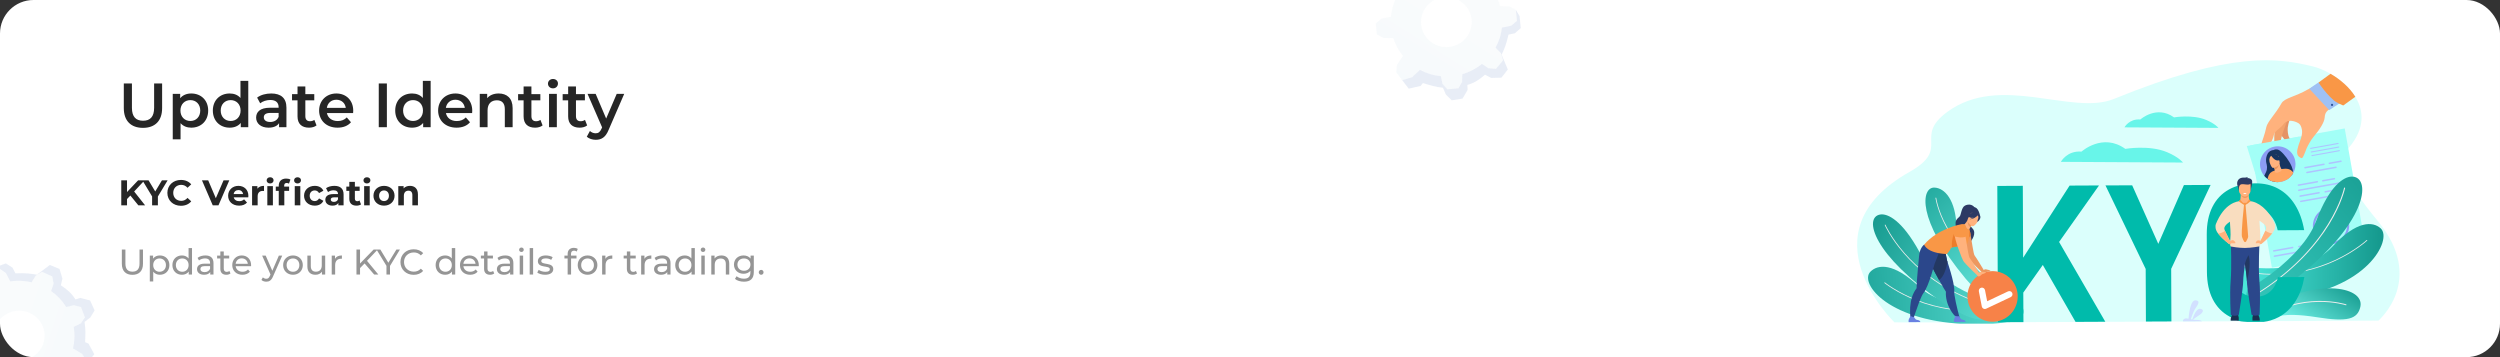 <svg width="1120" height="160" viewBox="0 0 1120 160" fill="none" xmlns="http://www.w3.org/2000/svg">
<rect x="0" y="0" width="1120" height="160" fill="#333333" stroke="none"/>
<g clip-path="url(#clip0_3305_1627)">
<rect width="1120" height="160" rx="15" fill="white"/>
<path d="M40.347 134.609L35.981 133.464L33.812 134.157C31.953 131.23 30.113 129.698 27.258 127.805L27.962 124.814L26.657 120.484L22.338 118.702L16.526 123.078C13.916 122.57 11.512 122.265 6.911 122.459L5.587 119.902L2.639 118L-2.507 119.902L-4.816 122.182L-0.084 120.437L2.686 122.339L4.583 126.06C7.822 125.571 11.071 125.728 14.15 126.457L15.963 123.512L18.826 121.767L23.427 123.816L24.019 127.085L22.911 130.381C25.587 132.264 27.906 134.674 29.681 137.545L33.099 136.733L36.291 137.527L38.066 142.18L36.225 144.866L33.051 146.445C33.596 149.713 33.455 152.991 32.695 156.102L36.826 158.558L39.267 162.436L36.516 165.898L42.244 158.697L39.634 153.905L38.131 153.305C38.272 149.492 38.394 147.581 37.878 144.22L40.469 142.226L42.385 139.041L40.357 134.618L40.347 134.609Z" fill="#A4BBDD" fill-opacity="0.25"/>
<path d="M33.093 136.714L29.675 137.527C27.901 134.665 25.581 132.246 22.905 130.362L24.013 127.066L23.422 123.798L18.821 121.748L15.957 123.493L14.145 126.438C11.065 125.709 7.816 125.561 4.577 126.042L2.68 122.321L-0.09 120.419L-4.822 122.164L-5.601 125.386L-4.625 129.31C-7.657 131.11 -10.202 133.474 -12.155 136.216L-15.592 135.099L-18.916 135.68L-21 140.204L-19.225 143.02L-16.08 144.894C-16.812 148.015 -16.925 151.301 -16.343 154.57L-19.019 155.899L-20.859 158.586L-19.084 163.239L-15.892 164.033L-12.963 163.341C-10.953 166.535 -8.277 169.166 -5.179 171.114L-6.118 173.893L-5.526 177.162L-0.925 179.211L1.939 177.475L3.713 174.586C6.615 175.121 9.647 175.149 12.661 174.623L14.596 178.399L17.366 180.301L22.098 178.556L22.877 175.334L21.826 171.124C24.473 169.462 26.727 167.357 28.52 164.947L33.187 166.47L36.511 165.889L39.262 162.427L36.821 158.549L32.689 156.093C33.44 152.982 33.591 149.704 33.046 146.436L36.22 144.857L38.06 142.171L36.285 137.517L33.093 136.723V136.714ZM12.605 160.857C6.718 163.036 0.155 160.1 -2.052 154.321C-4.268 148.532 -1.282 142.078 4.596 139.909C10.483 137.73 17.046 140.666 19.253 146.445C21.469 152.234 18.483 158.687 12.605 160.857Z" fill="url(#paint0_linear_3305_1627)" fill-opacity="0.1"/>
<path d="M655.234 44.152L657.488 40.297L657.37 38.056C660.723 37.046 662.703 35.693 665.299 33.469L668.053 34.912L672.64 34.792L675.506 31.147L672.716 24.488C673.89 22.138 674.811 19.931 675.811 15.507L678.664 14.91L681.293 12.599L680.758 7.215L679.118 4.428L679.606 9.379L677.023 11.521L672.881 12.361C672.522 15.568 671.528 18.616 670.015 21.355L672.436 23.84L673.407 27.015L670.205 30.859L666.844 30.575L663.897 28.669C661.356 30.725 658.391 32.307 655.114 33.251L655.027 36.711L653.421 39.541L648.396 40.023L646.236 37.578L645.508 34.152C642.16 33.824 638.98 32.842 636.123 31.314L632.644 34.606L628.207 35.923L625.522 32.412L631.106 39.721L636.484 38.48L637.461 37.207C641.167 38.327 643.011 38.938 646.442 39.317L647.728 42.297L650.358 44.942L655.223 44.159L655.234 44.152Z" fill="#A4BBDD" fill-opacity="0.25"/>
<path d="M655.048 36.711L655.135 33.251C658.403 32.305 661.377 30.726 663.918 28.669L666.866 30.576L670.226 30.859L673.428 27.015L672.457 23.841L670.036 21.355C671.549 18.616 672.534 15.565 672.902 12.361L677.044 11.521L679.627 9.38L679.14 4.429L676.179 2.854L672.076 2.767C671.094 -0.583 669.434 -3.614 667.248 -6.18L669.234 -9.159L669.523 -12.47L665.623 -15.622L662.401 -14.664L659.748 -12.158C656.875 -13.662 653.679 -14.62 650.321 -14.912L649.709 -17.801L647.549 -20.246L642.523 -19.763L640.918 -16.933L640.839 -13.969C637.184 -12.885 633.909 -11.022 631.196 -8.58L628.712 -10.192L625.351 -10.475L622.149 -6.631L623.111 -3.459L625.488 -1.024C624.211 1.596 623.399 4.472 623.136 7.474L618.929 8.336L616.346 10.477L616.834 15.428L619.794 17.003L624.197 17.093C625.143 20.04 626.625 22.727 628.526 25.056L625.823 29.099L625.534 32.41L628.219 35.921L632.656 34.604L636.135 31.312C638.994 32.831 642.172 33.822 645.52 34.15L646.248 37.576L648.408 40.021L653.433 39.538L655.039 36.709L655.048 36.711ZM636.659 10.983C636.044 4.822 640.624 -0.659 646.867 -1.261C653.121 -1.869 658.681 2.64 659.289 8.79C659.903 14.951 655.323 20.432 649.081 21.034C642.827 21.642 637.266 17.133 636.659 10.983Z" fill="url(#paint1_linear_3305_1627)" fill-opacity="0.1"/>
<path d="M61.992 92L58.408 87.6L56.904 89.168V92H54.328V80.8H56.904V86.032L61.864 80.8H64.744L60.104 85.792L65.016 92H61.992ZM75.087 80.8L70.735 88.032V92H68.143V88L63.807 80.8H66.559L69.551 85.776L72.543 80.8H75.087ZM81.047 92.192C77.575 92.192 74.983 89.776 74.983 86.4C74.983 83.024 77.575 80.608 81.063 80.608C82.999 80.608 84.615 81.312 85.671 82.592L84.007 84.128C83.255 83.264 82.311 82.816 81.191 82.816C79.095 82.816 77.607 84.288 77.607 86.4C77.607 88.512 79.095 89.984 81.191 89.984C82.311 89.984 83.255 89.536 84.007 88.656L85.671 90.192C84.615 91.488 82.999 92.192 81.047 92.192ZM100.145 80.8H102.721L97.873 92H95.313L90.481 80.8H93.281L96.689 88.8L100.145 80.8ZM111.272 87.728C111.272 87.92 111.24 88.192 111.224 88.4H104.712C104.952 89.472 105.864 90.128 107.176 90.128C108.088 90.128 108.744 89.856 109.336 89.296L110.664 90.736C109.864 91.648 108.664 92.128 107.112 92.128C104.136 92.128 102.2 90.256 102.2 87.696C102.2 85.12 104.168 83.264 106.792 83.264C109.32 83.264 111.272 84.96 111.272 87.728ZM106.808 85.152C105.672 85.152 104.856 85.84 104.68 86.944H108.92C108.744 85.856 107.928 85.152 106.808 85.152ZM115.317 84.528C115.925 83.696 116.949 83.264 118.277 83.264V85.568C118.069 85.552 117.909 85.536 117.717 85.536C116.341 85.536 115.429 86.288 115.429 87.936V92H112.933V83.392H115.317V84.528ZM121.009 82.192C120.081 82.192 119.457 81.584 119.457 80.8C119.457 80.016 120.081 79.408 121.009 79.408C121.937 79.408 122.561 79.984 122.561 80.752C122.561 81.584 121.937 82.192 121.009 82.192ZM119.761 92V83.392H122.257V92H119.761ZM133.294 82.192C132.366 82.192 131.742 81.584 131.742 80.8C131.742 80.016 132.366 79.408 133.294 79.408C134.222 79.408 134.846 79.984 134.846 80.752C134.846 81.584 134.222 82.192 133.294 82.192ZM128.446 81.968C127.71 81.968 127.31 82.368 127.31 83.216V83.584H129.518V85.504H127.374V92H124.878V85.504H123.55V83.584H124.878V83.2C124.878 81.264 126.062 80 128.206 80C128.91 80 129.646 80.144 130.11 80.464L129.454 82.272C129.182 82.08 128.83 81.968 128.446 81.968ZM132.046 92V83.392H134.542V92H132.046ZM141.015 92.128C138.215 92.128 136.215 90.288 136.215 87.696C136.215 85.104 138.215 83.264 141.015 83.264C142.823 83.264 144.247 84.048 144.871 85.456L142.935 86.496C142.471 85.68 141.783 85.312 140.999 85.312C139.735 85.312 138.743 86.192 138.743 87.696C138.743 89.2 139.735 90.08 140.999 90.08C141.783 90.08 142.471 89.728 142.935 88.896L144.871 89.952C144.247 91.328 142.823 92.128 141.015 92.128ZM149.78 83.264C152.404 83.264 153.924 84.48 153.924 87.088V92H151.588V90.928C151.124 91.712 150.228 92.128 148.964 92.128C146.948 92.128 145.748 91.008 145.748 89.52C145.748 88 146.82 86.944 149.444 86.944H151.428C151.428 85.872 150.788 85.248 149.444 85.248C148.532 85.248 147.588 85.552 146.964 86.048L146.068 84.304C147.012 83.632 148.404 83.264 149.78 83.264ZM149.588 90.448C150.42 90.448 151.14 90.064 151.428 89.28V88.4H149.716C148.548 88.4 148.18 88.832 148.18 89.408C148.18 90.032 148.708 90.448 149.588 90.448ZM161.063 89.824L161.735 91.584C161.223 91.952 160.471 92.128 159.703 92.128C157.671 92.128 156.487 91.088 156.487 89.04V85.504H155.159V83.584H156.487V81.488H158.983V83.584H161.127V85.504H158.983V89.008C158.983 89.744 159.383 90.144 160.055 90.144C160.423 90.144 160.791 90.032 161.063 89.824ZM164.384 82.192C163.456 82.192 162.832 81.584 162.832 80.8C162.832 80.016 163.456 79.408 164.384 79.408C165.312 79.408 165.936 79.984 165.936 80.752C165.936 81.584 165.312 82.192 164.384 82.192ZM163.136 92V83.392H165.632V92H163.136ZM172.045 92.128C169.309 92.128 167.309 90.288 167.309 87.696C167.309 85.104 169.309 83.264 172.045 83.264C174.781 83.264 176.765 85.104 176.765 87.696C176.765 90.288 174.781 92.128 172.045 92.128ZM172.045 90.08C173.293 90.08 174.237 89.184 174.237 87.696C174.237 86.208 173.293 85.312 172.045 85.312C170.797 85.312 169.837 86.208 169.837 87.696C169.837 89.184 170.797 90.08 172.045 90.08ZM183.665 83.264C185.697 83.264 187.233 84.448 187.233 87.072V92H184.737V87.456C184.737 86.064 184.097 85.424 182.993 85.424C181.793 85.424 180.929 86.16 180.929 87.744V92H178.433V83.392H180.817V84.4C181.489 83.664 182.497 83.264 183.665 83.264Z" fill="#262626"/>
<path d="M64.06 57.28C58.684 57.28 55.464 54.172 55.464 48.46V37.4H59.104V48.32C59.104 52.352 60.924 54.088 64.088 54.088C67.252 54.088 69.044 52.352 69.044 48.32V37.4H72.628V48.46C72.628 54.172 69.408 57.28 64.06 57.28ZM85.678 41.88C90.046 41.88 93.266 44.904 93.266 49.524C93.266 54.172 90.046 57.196 85.678 57.196C83.774 57.196 82.094 56.552 80.89 55.18V62.432H77.39V42.048H80.722V44.008C81.898 42.58 83.634 41.88 85.678 41.88ZM85.286 54.2C87.806 54.2 89.71 52.38 89.71 49.524C89.71 46.668 87.806 44.848 85.286 44.848C82.766 44.848 80.834 46.668 80.834 49.524C80.834 52.38 82.766 54.2 85.286 54.2ZM107.729 36.224H111.229V57H107.869V55.068C106.693 56.496 104.957 57.196 102.913 57.196C98.573 57.196 95.353 54.172 95.353 49.524C95.353 44.876 98.573 41.88 102.913 41.88C104.845 41.88 106.553 42.524 107.729 43.896V36.224ZM103.333 54.2C105.853 54.2 107.785 52.38 107.785 49.524C107.785 46.668 105.853 44.848 103.333 44.848C100.813 44.848 98.881 46.668 98.881 49.524C98.881 52.38 100.813 54.2 103.333 54.2ZM121.52 41.88C125.832 41.88 128.324 43.924 128.324 48.236V57H125.02V55.18C124.18 56.468 122.556 57.196 120.316 57.196C116.9 57.196 114.744 55.32 114.744 52.716C114.744 50.224 116.424 48.264 120.96 48.264H124.824V48.04C124.824 45.996 123.592 44.792 121.1 44.792C119.42 44.792 117.684 45.352 116.564 46.276L115.192 43.728C116.788 42.496 119.112 41.88 121.52 41.88ZM121.044 54.648C122.752 54.648 124.236 53.864 124.824 52.324V50.588H121.212C118.832 50.588 118.188 51.484 118.188 52.576C118.188 53.836 119.252 54.648 121.044 54.648ZM140.824 53.696L141.804 56.188C140.964 56.86 139.704 57.196 138.444 57.196C135.168 57.196 133.292 55.46 133.292 52.156V44.96H130.828V42.16H133.292V38.744H136.792V42.16H140.796V44.96H136.792V52.072C136.792 53.528 137.52 54.312 138.864 54.312C139.592 54.312 140.292 54.116 140.824 53.696ZM158.247 49.608C158.247 49.888 158.219 50.308 158.191 50.644H146.459C146.879 52.828 148.699 54.228 151.303 54.228C152.983 54.228 154.299 53.696 155.363 52.604L157.239 54.76C155.895 56.356 153.795 57.196 151.219 57.196C146.207 57.196 142.959 53.976 142.959 49.524C142.959 45.072 146.235 41.88 150.687 41.88C155.055 41.88 158.247 44.932 158.247 49.608ZM150.687 44.68C148.419 44.68 146.767 46.136 146.431 48.32H154.915C154.635 46.164 152.983 44.68 150.687 44.68ZM169.683 57V37.4H173.323V57H169.683ZM189.432 36.224H192.932V57H189.572V55.068C188.396 56.496 186.66 57.196 184.616 57.196C180.276 57.196 177.056 54.172 177.056 49.524C177.056 44.876 180.276 41.88 184.616 41.88C186.548 41.88 188.256 42.524 189.432 43.896V36.224ZM185.036 54.2C187.556 54.2 189.488 52.38 189.488 49.524C189.488 46.668 187.556 44.848 185.036 44.848C182.516 44.848 180.584 46.668 180.584 49.524C180.584 52.38 182.516 54.2 185.036 54.2ZM211.567 49.608C211.567 49.888 211.539 50.308 211.511 50.644H199.779C200.199 52.828 202.019 54.228 204.623 54.228C206.303 54.228 207.619 53.696 208.683 52.604L210.559 54.76C209.215 56.356 207.115 57.196 204.539 57.196C199.527 57.196 196.279 53.976 196.279 49.524C196.279 45.072 199.555 41.88 204.007 41.88C208.375 41.88 211.567 44.932 211.567 49.608ZM204.007 44.68C201.739 44.68 200.087 46.136 199.751 48.32H208.235C207.955 46.164 206.303 44.68 204.007 44.68ZM223.413 41.88C226.997 41.88 229.657 43.924 229.657 48.432V57H226.157V48.88C226.157 46.22 224.841 44.932 222.601 44.932C220.109 44.932 218.429 46.444 218.429 49.44V57H214.929V42.048H218.261V43.98C219.409 42.608 221.229 41.88 223.413 41.88ZM242.105 53.696L243.085 56.188C242.245 56.86 240.985 57.196 239.725 57.196C236.449 57.196 234.573 55.46 234.573 52.156V44.96H232.109V42.16H234.573V38.744H238.073V42.16H242.077V44.96H238.073V52.072C238.073 53.528 238.801 54.312 240.145 54.312C240.873 54.312 241.573 54.116 242.105 53.696ZM247.728 39.584C246.44 39.584 245.488 38.66 245.488 37.484C245.488 36.308 246.44 35.384 247.728 35.384C249.016 35.384 249.968 36.252 249.968 37.4C249.968 38.632 249.044 39.584 247.728 39.584ZM245.964 57V42.048H249.464V57H245.964ZM262.066 53.696L263.046 56.188C262.206 56.86 260.946 57.196 259.686 57.196C256.41 57.196 254.534 55.46 254.534 52.156V44.96H252.07V42.16H254.534V38.744H258.034V42.16H262.038V44.96H258.034V52.072C258.034 53.528 258.762 54.312 260.106 54.312C260.834 54.312 261.534 54.116 262.066 53.696ZM276.291 42.048H279.651L272.651 58.204C271.279 61.592 269.375 62.628 266.883 62.628C265.399 62.628 263.831 62.124 262.879 61.256L264.279 58.68C264.951 59.324 265.903 59.716 266.855 59.716C268.087 59.716 268.815 59.128 269.487 57.644L269.739 57.056L263.215 42.048H266.855L271.559 53.108L276.291 42.048Z" fill="#262626"/>
<path d="M59.32 123.128C56.376 123.128 54.584 121.416 54.584 118.168V111.8H56.184V118.104C56.184 120.584 57.32 121.704 59.336 121.704C61.352 121.704 62.504 120.584 62.504 118.104V111.8H64.056V118.168C64.056 121.416 62.28 123.128 59.32 123.128ZM71.608 114.44C74.088 114.44 75.896 116.168 75.896 118.76C75.896 121.368 74.088 123.096 71.608 123.096C70.408 123.096 69.352 122.632 68.648 121.72V126.104H67.112V114.52H68.584V115.864C69.272 114.92 70.36 114.44 71.608 114.44ZM71.48 121.752C73.112 121.752 74.344 120.568 74.344 118.76C74.344 116.968 73.112 115.784 71.48 115.784C69.864 115.784 68.632 116.968 68.632 118.76C68.632 120.568 69.864 121.752 71.48 121.752ZM84.483 111.128H86.019V123H84.546V121.656C83.859 122.616 82.77 123.096 81.522 123.096C79.043 123.096 77.234 121.352 77.234 118.76C77.234 116.168 79.043 114.44 81.522 114.44C82.722 114.44 83.778 114.888 84.483 115.8V111.128ZM81.65 121.752C83.266 121.752 84.499 120.568 84.499 118.76C84.499 116.952 83.266 115.784 81.65 115.784C80.019 115.784 78.787 116.952 78.787 118.76C78.787 120.568 80.019 121.752 81.65 121.752ZM92.013 114.44C94.333 114.44 95.645 115.56 95.645 117.88V123H94.189V121.88C93.677 122.648 92.733 123.096 91.405 123.096C89.485 123.096 88.269 122.072 88.269 120.6C88.269 119.24 89.149 118.12 91.677 118.12H94.109V117.816C94.109 116.52 93.357 115.768 91.837 115.768C90.829 115.768 89.805 116.12 89.149 116.68L88.509 115.528C89.389 114.824 90.653 114.44 92.013 114.44ZM91.661 121.912C92.813 121.912 93.725 121.384 94.109 120.408V119.224H91.741C90.221 119.224 89.789 119.816 89.789 120.536C89.789 121.384 90.493 121.912 91.661 121.912ZM102.775 121.4L103.255 122.504C102.791 122.904 102.087 123.096 101.399 123.096C99.687 123.096 98.711 122.152 98.711 120.44V115.784H97.271V114.52H98.711V112.664H100.247V114.52H102.679V115.784H100.247V120.376C100.247 121.288 100.727 121.8 101.575 121.8C102.023 121.8 102.455 121.656 102.775 121.4ZM112.495 118.808C112.495 118.936 112.479 119.128 112.463 119.272H105.583C105.775 120.76 106.975 121.752 108.655 121.752C109.647 121.752 110.479 121.416 111.103 120.728L111.951 121.72C111.183 122.616 110.015 123.096 108.607 123.096C105.871 123.096 104.047 121.288 104.047 118.76C104.047 116.248 105.855 114.44 108.303 114.44C110.751 114.44 112.495 116.2 112.495 118.808ZM108.303 115.736C106.831 115.736 105.743 116.728 105.583 118.168H111.023C110.863 116.744 109.791 115.736 108.303 115.736ZM124.925 114.52H126.429L122.317 123.848C121.565 125.64 120.589 126.2 119.293 126.2C118.477 126.2 117.645 125.928 117.117 125.416L117.773 124.264C118.189 124.664 118.717 124.888 119.293 124.888C120.029 124.888 120.493 124.552 120.909 123.576L121.181 122.984L117.437 114.52H119.037L121.997 121.304L124.925 114.52ZM131.26 123.096C128.716 123.096 126.844 121.288 126.844 118.76C126.844 116.232 128.716 114.44 131.26 114.44C133.804 114.44 135.66 116.232 135.66 118.76C135.66 121.288 133.804 123.096 131.26 123.096ZM131.26 121.752C132.892 121.752 134.108 120.568 134.108 118.76C134.108 116.952 132.892 115.784 131.26 115.784C129.628 115.784 128.396 116.952 128.396 118.76C128.396 120.568 129.628 121.752 131.26 121.752ZM144.152 114.52H145.688V123H144.232V121.72C143.608 122.6 142.552 123.096 141.352 123.096C139.16 123.096 137.704 121.896 137.704 119.4V114.52H139.24V119.224C139.24 120.888 140.072 121.72 141.528 121.72C143.128 121.72 144.152 120.728 144.152 118.904V114.52ZM150.084 115.944C150.628 114.952 151.684 114.44 153.172 114.44V115.928C153.044 115.912 152.932 115.912 152.82 115.912C151.172 115.912 150.148 116.92 150.148 118.776V123H148.612V114.52H150.084V115.944ZM167.632 123L163.344 118.024L161.296 120.104V123H159.696V111.8H161.296V118.056L167.376 111.8H169.2L164.416 116.84L169.504 123H167.632ZM179.166 111.8L174.718 119.128V123H173.134V119.096L168.686 111.8H170.398L173.982 117.704L177.582 111.8H179.166ZM185.313 123.128C181.921 123.128 179.393 120.712 179.393 117.4C179.393 114.088 181.921 111.672 185.329 111.672C187.057 111.672 188.561 112.264 189.585 113.416L188.545 114.424C187.681 113.512 186.625 113.096 185.393 113.096C182.865 113.096 180.993 114.92 180.993 117.4C180.993 119.88 182.865 121.704 185.393 121.704C186.625 121.704 187.681 121.272 188.545 120.36L189.585 121.368C188.561 122.52 187.057 123.128 185.313 123.128ZM202.404 111.128H203.94V123H202.468V121.656C201.78 122.616 200.692 123.096 199.444 123.096C196.964 123.096 195.156 121.352 195.156 118.76C195.156 116.168 196.964 114.44 199.444 114.44C200.644 114.44 201.7 114.888 202.404 115.8V111.128ZM199.572 121.752C201.188 121.752 202.42 120.568 202.42 118.76C202.42 116.952 201.188 115.784 199.572 115.784C197.94 115.784 196.708 116.952 196.708 118.76C196.708 120.568 197.94 121.752 199.572 121.752ZM214.511 118.808C214.511 118.936 214.495 119.128 214.479 119.272H207.599C207.791 120.76 208.991 121.752 210.671 121.752C211.663 121.752 212.495 121.416 213.119 120.728L213.967 121.72C213.199 122.616 212.031 123.096 210.623 123.096C207.887 123.096 206.063 121.288 206.063 118.76C206.063 116.248 207.871 114.44 210.319 114.44C212.767 114.44 214.511 116.2 214.511 118.808ZM210.319 115.736C208.847 115.736 207.759 116.728 207.599 118.168H213.039C212.879 116.744 211.807 115.736 210.319 115.736ZM220.932 121.4L221.412 122.504C220.948 122.904 220.244 123.096 219.556 123.096C217.844 123.096 216.868 122.152 216.868 120.44V115.784H215.428V114.52H216.868V112.664H218.404V114.52H220.836V115.784H218.404V120.376C218.404 121.288 218.884 121.8 219.732 121.8C220.18 121.8 220.612 121.656 220.932 121.4ZM226.357 114.44C228.677 114.44 229.989 115.56 229.989 117.88V123H228.533V121.88C228.021 122.648 227.077 123.096 225.749 123.096C223.829 123.096 222.613 122.072 222.613 120.6C222.613 119.24 223.493 118.12 226.021 118.12H228.453V117.816C228.453 116.52 227.701 115.768 226.181 115.768C225.173 115.768 224.149 116.12 223.493 116.68L222.853 115.528C223.733 114.824 224.997 114.44 226.357 114.44ZM226.005 121.912C227.157 121.912 228.069 121.384 228.453 120.408V119.224H226.085C224.565 119.224 224.133 119.816 224.133 120.536C224.133 121.384 224.837 121.912 226.005 121.912ZM233.599 112.888C233.007 112.888 232.559 112.456 232.559 111.896C232.559 111.336 233.007 110.888 233.599 110.888C234.191 110.888 234.639 111.32 234.639 111.864C234.639 112.44 234.207 112.888 233.599 112.888ZM232.831 123V114.52H234.367V123H232.831ZM237.3 123V111.128H238.836V123H237.3ZM244.201 123.096C242.793 123.096 241.401 122.664 240.697 122.104L241.337 120.888C242.057 121.4 243.209 121.768 244.312 121.768C245.737 121.768 246.329 121.336 246.329 120.616C246.329 118.712 240.969 120.36 240.969 116.984C240.969 115.464 242.329 114.44 244.505 114.44C245.609 114.44 246.857 114.728 247.593 115.208L246.937 116.424C246.169 115.928 245.321 115.752 244.489 115.752C243.145 115.752 242.489 116.248 242.489 116.92C242.489 118.92 247.865 117.288 247.865 120.584C247.865 122.12 246.457 123.096 244.201 123.096ZM257.185 112.296C256.273 112.296 255.809 112.808 255.809 113.784V114.52H258.273V115.784H255.841V123H254.305V115.784H252.865V114.52H254.305V113.768C254.305 112.12 255.297 111.032 257.105 111.032C257.761 111.032 258.401 111.192 258.833 111.528L258.369 112.696C258.049 112.456 257.633 112.296 257.185 112.296ZM263.229 123.096C260.685 123.096 258.813 121.288 258.813 118.76C258.813 116.232 260.685 114.44 263.229 114.44C265.773 114.44 267.629 116.232 267.629 118.76C267.629 121.288 265.773 123.096 263.229 123.096ZM263.229 121.752C264.861 121.752 266.077 120.568 266.077 118.76C266.077 116.952 264.861 115.784 263.229 115.784C261.597 115.784 260.365 116.952 260.365 118.76C260.365 120.568 261.597 121.752 263.229 121.752ZM271.225 115.944C271.769 114.952 272.825 114.44 274.313 114.44V115.928C274.185 115.912 274.073 115.912 273.961 115.912C272.313 115.912 271.289 116.92 271.289 118.776V123H269.753V114.52H271.225V115.944ZM284.9 121.4L285.38 122.504C284.916 122.904 284.212 123.096 283.524 123.096C281.812 123.096 280.836 122.152 280.836 120.44V115.784H279.396V114.52H280.836V112.664H282.372V114.52H284.804V115.784H282.372V120.376C282.372 121.288 282.852 121.8 283.7 121.8C284.148 121.8 284.58 121.656 284.9 121.4ZM288.709 115.944C289.253 114.952 290.309 114.44 291.797 114.44V115.928C291.669 115.912 291.557 115.912 291.445 115.912C289.797 115.912 288.773 116.92 288.773 118.776V123H287.237V114.52H288.709V115.944ZM296.763 114.44C299.083 114.44 300.395 115.56 300.395 117.88V123H298.939V121.88C298.427 122.648 297.483 123.096 296.155 123.096C294.235 123.096 293.019 122.072 293.019 120.6C293.019 119.24 293.899 118.12 296.427 118.12H298.859V117.816C298.859 116.52 298.107 115.768 296.587 115.768C295.579 115.768 294.555 116.12 293.899 116.68L293.259 115.528C294.139 114.824 295.403 114.44 296.763 114.44ZM296.411 121.912C297.563 121.912 298.475 121.384 298.859 120.408V119.224H296.491C294.971 119.224 294.539 119.816 294.539 120.536C294.539 121.384 295.243 121.912 296.411 121.912ZM309.748 111.128H311.284V123H309.812V121.656C309.124 122.616 308.036 123.096 306.788 123.096C304.308 123.096 302.5 121.352 302.5 118.76C302.5 116.168 304.308 114.44 306.788 114.44C307.988 114.44 309.044 114.888 309.748 115.8V111.128ZM306.916 121.752C308.532 121.752 309.764 120.568 309.764 118.76C309.764 116.952 308.532 115.784 306.916 115.784C305.284 115.784 304.052 116.952 304.052 118.76C304.052 120.568 305.284 121.752 306.916 121.752ZM314.958 112.888C314.366 112.888 313.918 112.456 313.918 111.896C313.918 111.336 314.366 110.888 314.958 110.888C315.55 110.888 315.998 111.32 315.998 111.864C315.998 112.44 315.566 112.888 314.958 112.888ZM314.19 123V114.52H315.726V123H314.19ZM323.187 114.44C325.251 114.44 326.707 115.624 326.707 118.12V123H325.171V118.296C325.171 116.632 324.339 115.816 322.883 115.816C321.251 115.816 320.195 116.792 320.195 118.632V123H318.659V114.52H320.131V115.8C320.755 114.936 321.843 114.44 323.187 114.44ZM336.253 114.52H337.709V121.848C337.709 124.84 336.189 126.2 333.309 126.2C331.757 126.2 330.189 125.768 329.261 124.936L329.997 123.752C330.781 124.424 332.013 124.856 333.261 124.856C335.261 124.856 336.173 123.928 336.173 122.008V121.336C335.437 122.216 334.333 122.648 333.117 122.648C330.669 122.648 328.813 120.984 328.813 118.536C328.813 116.088 330.669 114.44 333.117 114.44C334.381 114.44 335.533 114.904 336.253 115.832V114.52ZM333.293 121.304C334.989 121.304 336.205 120.168 336.205 118.536C336.205 116.888 334.989 115.784 333.293 115.784C331.581 115.784 330.365 116.888 330.365 118.536C330.365 120.168 331.581 121.304 333.293 121.304ZM341.012 123.096C340.42 123.096 339.924 122.632 339.924 121.992C339.924 121.352 340.42 120.904 341.012 120.904C341.588 120.904 342.068 121.352 342.068 121.992C342.068 122.632 341.588 123.096 341.012 123.096Z" fill="#959595"/>
<g clip-path="url(#clip1_3305_1627)">
<path d="M1065.57 143.63L1061.41 143.651C1058.48 143.665 1054.33 143.684 1049.21 143.707C1048 143.714 1046.73 143.72 1045.41 143.725C1043.54 143.735 1041.56 143.745 1039.49 143.755L1032.94 143.785C971.963 144.071 848.755 144.62 848.663 144.406L848.644 144.371C848.644 144.371 848.623 144.337 848.623 144.321C848.545 144.183 807.077 104.289 855.425 77.037C874.343 66.375 856.926 61.523 872.363 50.151C896.066 32.689 928.228 51.994 947.035 44.318C1000.15 22.644 1020.59 26.007 1036.16 29.752C1038.49 30.313 1041.28 31.442 1044.07 33.054C1048.28 35.489 1052.51 39.025 1055.18 43.356C1059.01 49.571 1059.64 57.423 1052.43 66.01C1052.29 66.18 1052.15 66.355 1052.03 66.531C1048.35 71.59 1050.96 78.77 1055.45 85.904C1058.32 90.473 1061.97 95.022 1065.23 98.982C1086.92 125.321 1065.77 143.284 1065.57 143.63Z" fill="#DBFFFC"/>
<path d="M1050.44 57.536L1008.14 65.12L1017.81 119.911L1060.12 112.328L1050.44 57.536Z" fill="#A2FFF7"/>
<path d="M902.507 134.009C902.507 134.009 874.124 142.019 859.777 128.431C848.283 117.546 841.164 118.372 837.894 121.775C832.827 127.046 846.549 144.677 883.184 145.209C919.813 145.742 902.511 134.009 902.511 134.009H902.507Z" fill="url(#paint2_linear_3305_1627)"/>
<path d="M893.945 138.291C879.19 140.895 866.771 137.872 858.802 134.771C849.724 131.242 844.298 126.852 844.245 126.811C844.168 126.748 844.159 126.639 844.218 126.563C844.281 126.486 844.388 126.477 844.465 126.536C844.519 126.581 849.909 130.936 858.941 134.447C867.274 137.682 880.493 140.841 896.169 137.497C896.259 137.484 896.357 137.538 896.375 137.633C896.393 137.727 896.335 137.822 896.241 137.84C895.468 138.003 894.704 138.156 893.945 138.287V138.291Z" fill="#EFEFEF"/>
<path d="M893.327 135.71C893.327 135.71 868.788 129.04 859.913 112.853C852.066 98.539 845.625 95.619 842.431 96.084C834.651 97.221 839.152 114.396 870.113 135.394C895.496 152.61 893.327 135.71 893.327 135.71Z" fill="url(#paint3_linear_3305_1627)"/>
<path d="M884.115 134.803C884.07 134.825 884.021 134.83 883.972 134.812C868.565 128.977 858.625 120.069 853.001 113.62C846.902 106.63 844.418 100.944 844.391 100.885C844.35 100.795 844.391 100.691 844.481 100.655C844.57 100.614 844.674 100.655 844.71 100.745C844.732 100.799 847.207 106.449 853.271 113.399C858.867 119.811 868.758 128.674 884.093 134.482C884.183 134.518 884.228 134.618 884.196 134.708C884.183 134.749 884.151 134.78 884.115 134.798V134.803Z" fill="#EFEFEF"/>
<path d="M896.248 129.329C896.248 129.329 876.898 117.406 876.521 101.937C876.22 89.54 871.185 84.161 866.558 84.035C860.773 83.872 858.361 98.195 880.729 124.997C890.786 137.046 896.248 129.333 896.248 129.333V129.329Z" fill="url(#paint4_linear_3305_1627)"/>
<path d="M896.426 125.38C896.386 125.389 896.341 125.38 896.305 125.362C882.763 117.939 875.54 108.385 871.87 101.675C867.891 94.4 867.104 88.8 867.095 88.741C867.082 88.647 867.149 88.561 867.244 88.543C867.338 88.529 867.428 88.597 867.441 88.692C867.45 88.746 868.227 94.296 872.185 101.517C875.832 108.182 883.01 117.672 896.471 125.051C896.557 125.096 896.588 125.204 896.543 125.29C896.516 125.335 896.476 125.367 896.426 125.376V125.38Z" fill="#EFEFEF"/>
<path d="M1047.51 64.503L1035.21 66.707C1035.08 66.729 1034.96 66.643 1034.94 66.513C1034.91 66.382 1035 66.258 1035.13 66.235L1047.43 64.032C1047.56 64.009 1047.68 64.096 1047.7 64.226C1047.72 64.356 1047.64 64.48 1047.51 64.503Z" fill="#AEC3FF"/>
<path d="M1047.79 66.118L1035.5 68.322C1035.37 68.345 1035.25 68.258 1035.22 68.128C1035.2 67.998 1035.29 67.873 1035.41 67.851L1047.71 65.647C1047.84 65.624 1047.96 65.711 1047.99 65.841C1048.01 65.971 1047.92 66.096 1047.79 66.118Z" fill="#AEC3FF"/>
<path d="M1048.08 67.734L1035.78 69.937C1035.65 69.96 1035.53 69.873 1035.51 69.743C1035.48 69.613 1035.57 69.489 1035.7 69.466L1048 67.262C1048.13 67.24 1048.25 67.326 1048.27 67.456C1048.29 67.587 1048.21 67.711 1048.08 67.734Z" fill="#AEC3FF"/>
<path d="M1041.18 73.944L1032.69 75.465C1032.51 75.499 1032.33 75.374 1032.29 75.187C1032.26 74.999 1032.39 74.821 1032.57 74.787L1041.06 73.266C1041.25 73.233 1041.42 73.357 1041.46 73.544C1041.49 73.731 1041.37 73.91 1041.18 73.944Z" fill="#AEC3FF"/>
<path d="M1048.83 72.573L1043.61 73.509C1043.42 73.543 1043.24 73.418 1043.21 73.231C1043.18 73.043 1043.3 72.864 1043.49 72.831L1048.71 71.895C1048.89 71.861 1049.07 71.986 1049.1 72.173C1049.14 72.36 1049.01 72.539 1048.83 72.573Z" fill="#AEC3FF"/>
<path d="M1046.6 75.285L1033.55 77.623C1033.37 77.657 1033.19 77.532 1033.16 77.344C1033.12 77.157 1033.25 76.978 1033.43 76.944L1046.48 74.607C1046.66 74.574 1046.84 74.698 1046.87 74.885C1046.91 75.073 1046.78 75.251 1046.6 75.285Z" fill="#AEC3FF"/>
<path d="M1038.23 81.765L1029.74 83.286C1029.55 83.319 1029.37 83.195 1029.34 83.008C1029.31 82.821 1029.43 82.642 1029.62 82.608L1038.11 81.087C1038.29 81.053 1038.47 81.178 1038.5 81.365C1038.54 81.552 1038.41 81.731 1038.23 81.765Z" fill="#AEC3FF"/>
<path d="M1045.87 80.394L1040.65 81.33C1040.47 81.363 1040.29 81.239 1040.26 81.052C1040.22 80.865 1040.35 80.686 1040.53 80.652L1045.75 79.716C1045.94 79.682 1046.12 79.807 1046.15 79.995C1046.18 80.182 1046.06 80.361 1045.87 80.394Z" fill="#AEC3FF"/>
<path d="M1050.31 81.929L1029.91 85.583C1029.73 85.616 1029.55 85.492 1029.52 85.305C1029.48 85.118 1029.61 84.939 1029.79 84.905L1050.19 81.251C1050.37 81.217 1050.55 81.342 1050.58 81.529C1050.62 81.716 1050.49 81.895 1050.31 81.929Z" fill="#AEC3FF"/>
<path d="M1038.99 86.684L1030.5 88.205C1030.31 88.238 1030.13 88.114 1030.1 87.927C1030.07 87.74 1030.19 87.561 1030.38 87.527L1038.87 86.005C1039.05 85.972 1039.23 86.097 1039.26 86.284C1039.3 86.471 1039.17 86.65 1038.99 86.684Z" fill="#AEC3FF"/>
<path d="M1046.97 85.336L1041.75 86.272C1041.56 86.305 1041.39 86.18 1041.35 85.993C1041.32 85.806 1041.44 85.627 1041.63 85.593L1046.85 84.657C1047.04 84.624 1047.21 84.749 1047.25 84.936C1047.28 85.123 1047.16 85.302 1046.97 85.336Z" fill="#AEC3FF"/>
<path d="M1043.84 88.235L1030.8 90.573C1030.61 90.606 1030.43 90.481 1030.4 90.294C1030.37 90.107 1030.49 89.928 1030.68 89.894L1043.72 87.556C1043.91 87.524 1044.08 87.648 1044.12 87.835C1044.15 88.022 1044.03 88.201 1043.84 88.235Z" fill="#AEC3FF"/>
<path d="M1027.17 111.224L1018.68 112.745C1018.5 112.779 1018.32 112.654 1018.29 112.467C1018.25 112.279 1018.38 112.1 1018.56 112.067L1027.05 110.545C1027.24 110.512 1027.42 110.637 1027.45 110.824C1027.48 111.011 1027.36 111.19 1027.17 111.224Z" fill="#AEC3FF"/>
<path d="M1035.16 109.877L1029.94 110.813C1029.75 110.847 1029.57 110.721 1029.54 110.534C1029.51 110.347 1029.63 110.168 1029.82 110.134L1035.04 109.198C1035.22 109.165 1035.4 109.29 1035.44 109.477C1035.47 109.664 1035.35 109.843 1035.16 109.877Z" fill="#AEC3FF"/>
<path d="M1032.03 112.775L1018.98 115.113C1018.8 115.147 1018.62 115.022 1018.59 114.834C1018.55 114.647 1018.68 114.468 1018.86 114.434L1031.91 112.097C1032.09 112.063 1032.27 112.188 1032.3 112.375C1032.34 112.563 1032.21 112.741 1032.03 112.775Z" fill="#AEC3FF"/>
<path d="M1020.27 52.949C1020.27 52.949 1022.28 55.188 1022.39 56.215C1022.5 57.243 1021.49 59.513 1021.98 60.503C1022.13 60.812 1024.44 63.877 1025.14 64.049C1025.62 64.166 1026.31 62.96 1025.63 61.785C1024.94 60.595 1024.8 58.231 1024.91 57.191C1025.1 55.417 1026.35 51.289 1026.58 52.065L1030.47 51.443L1026.78 49.924L1020.27 52.948L1020.27 52.949Z" fill="#E59365"/>
<path d="M1019.02 58.376C1019.02 58.376 1018.68 62.871 1019.02 64.587C1019.16 65.276 1019.82 67.489 1020.47 67.728C1021.55 68.123 1022.14 66.217 1021.67 64.148C1021.54 63.582 1022.43 60.088 1023.02 58.491C1024.48 54.521 1025.37 52.13 1025.37 52.13L1019.03 58.376H1019.02Z" fill="#F2A36D"/>
<path d="M1051.13 43.898C1050.18 44.461 1049.29 44.995 1048.51 45.469C1048.08 45.734 1047.68 45.98 1047.33 46.201C1046.77 46.559 1046.33 46.853 1046.05 47.062C1045.33 47.596 1044.16 48.246 1043.29 49.14C1043.29 49.14 1043.29 49.143 1043.29 49.144C1041.6 50.347 1041.52 51.765 1041.46 52.631C1041.3 54.778 1039.32 57.937 1036.63 61.098C1035.16 62.823 1033.87 65.344 1033.42 66.343C1033.27 66.671 1033 67.431 1032.68 68.236C1032.24 69.357 1031.72 70.562 1031.35 70.801C1031.24 70.869 1031.06 70.848 1030.85 70.769C1030.32 70.569 1029.6 69.996 1029.39 69.553C1028.75 68.23 1029.25 66.207 1030.46 63.008C1031.62 59.961 1031.45 58.423 1031 57.063C1030.71 56.179 1030.29 55.33 1028.99 54.816C1028.84 54.755 1028.37 54.529 1027.73 54.351C1027.1 54.177 1026.32 54.047 1025.5 54.166C1025.22 54.207 1024.94 54.277 1024.65 54.387C1024.01 54.634 1023.39 55.08 1022.85 55.823C1022.83 55.847 1022.81 55.87 1022.79 55.892C1022.79 55.892 1022.79 55.893 1022.79 55.894C1022.58 56.176 1022.33 56.439 1022.07 56.69C1021.55 57.189 1020.96 57.637 1020.42 58.092C1019.89 58.539 1019.4 58.992 1019.08 59.505C1018.88 59.81 1018.74 60.136 1018.68 60.494C1018.48 61.661 1017.89 62.814 1017.3 64.092C1016.88 65.017 1016.45 66.008 1016.18 67.118C1015.52 69.79 1014.02 70.071 1013.23 69.266C1013.22 69.256 1013.21 69.245 1013.2 69.235C1012.96 68.973 1012.96 67.526 1013.02 66.225C1013.07 65.251 1013.16 64.359 1013.21 64.104C1013.36 63.311 1014.67 60.198 1015.3 56.978C1015.77 54.577 1019.49 50.99 1022.12 46.254C1023.43 43.898 1028.46 43.249 1033.71 40.178C1033.99 40.013 1034.3 39.9 1034.59 39.756C1035.43 39.342 1036.25 38.896 1037.06 38.42C1038.23 38.411 1039.42 38.468 1040.61 38.583C1041.41 38.661 1042.21 38.765 1043.02 38.896C1044.3 39.104 1045.58 39.376 1046.86 39.707C1048.48 41.094 1049.9 42.495 1051.13 43.901V43.898Z" fill="#FFB27D"/>
<path d="M1048.83 45.85L1047.92 46.441L1047.68 46.595L1043.47 49.335L1043.29 49.144L1034.57 39.773L1034.6 39.751C1034.6 39.751 1038.41 37.014 1038.7 36.979C1038.78 36.969 1038.86 36.959 1038.94 36.95C1039.38 37.306 1040.05 37.894 1040.85 38.603C1043.41 40.877 1047.25 44.397 1048.45 45.504C1048.69 45.725 1048.83 45.849 1048.83 45.849L1048.83 45.85Z" fill="#9FC1F4"/>
<path d="M1055.18 43.356L1049.78 47.257C1049.78 47.257 1048.93 46.94 1047.92 46.44C1047.75 46.354 1047.57 46.263 1047.39 46.167C1046.76 45.831 1046.12 45.437 1045.61 45.014C1043.26 43.058 1041.09 40.327 1039.77 38.508C1039.3 37.855 1038.93 37.319 1038.7 36.98C1038.74 36.974 1041.31 35.047 1044.07 33.054C1048.29 35.489 1052.52 39.025 1055.19 43.356H1055.18Z" fill="#F99746"/>
<path d="M1044.33 46.727C1044.48 46.494 1044.78 46.422 1045.01 46.565C1045.24 46.708 1045.31 47.013 1045.17 47.246C1045.03 47.479 1044.73 47.551 1044.5 47.408C1044.26 47.264 1044.19 46.959 1044.33 46.727Z" fill="#2A4E96"/>
<path d="M1006.56 65.415L1030.1 61.197L1027.2 74.316L1010.49 78.059L1006.56 65.415Z" fill="#A2FFF7"/>
<path d="M1028.24 71.999C1028.62 73.911 1028.29 75.799 1027.44 77.388C1027.12 77.965 1026.75 78.502 1026.3 78.984C1025.77 79.574 1025.14 80.087 1024.45 80.496C1023.71 80.933 1022.88 81.252 1021.99 81.431C1021.51 81.529 1021.03 81.58 1020.55 81.588V81.586C1019.92 81.596 1019.3 81.53 1018.7 81.394C1018.08 81.253 1017.47 81.036 1016.9 80.75C1016.55 80.575 1016.2 80.368 1015.88 80.141C1015.33 79.755 1014.83 79.296 1014.39 78.778C1013.53 77.77 1012.91 76.532 1012.63 75.136C1011.77 70.793 1014.57 66.569 1018.88 65.703C1023.19 64.836 1027.39 67.657 1028.24 71.999Z" fill="#8C9DF4"/>
<path d="M1026.64 74.525C1025.57 71.931 1023.22 68.903 1021.56 67.621C1021.17 67.325 1020.83 67.123 1020.54 67.039C1020.42 67.005 1020.32 66.981 1020.21 66.963C1019.21 66.787 1018.55 67.219 1018.55 67.219C1015.17 67.493 1014.98 71.567 1015.29 72.893C1015.57 74.093 1015.95 75.358 1015.18 77.093C1015.1 77.275 1015.01 77.463 1014.9 77.655C1014.67 78.065 1014.5 78.438 1014.39 78.778C1014.83 79.296 1015.33 79.755 1015.88 80.141C1016.2 80.369 1016.55 80.575 1016.9 80.75C1017.47 81.036 1018.08 81.253 1018.7 81.394C1019.3 81.53 1019.92 81.597 1020.55 81.586C1020.33 79.415 1021.95 78.718 1023.25 78.602C1024.12 78.524 1024.85 78.707 1024.8 78.881C1025.33 78.9 1025.76 78.844 1026.1 78.722C1026.85 78.453 1027.19 77.868 1027.23 77.095C1027.27 76.368 1027.04 75.476 1026.64 74.526V74.525Z" fill="#163560"/>
<path d="M1018.71 81.394C1018.08 81.253 1017.47 81.036 1016.9 80.75C1016.55 80.575 1016.21 80.368 1015.88 80.141C1015.97 79.798 1016.03 79.533 1016.07 79.393C1016.5 77.727 1017.58 77.057 1017.58 77.057L1018.71 81.394Z" fill="#FFA561"/>
<path d="M1026.31 78.985C1025.77 79.574 1025.14 80.088 1024.45 80.497C1023.71 80.933 1022.88 81.253 1022 81.432C1021.51 81.529 1021.03 81.581 1020.55 81.588V81.586C1019.92 81.596 1019.3 81.53 1018.71 81.394C1018.08 81.254 1017.47 81.036 1016.9 80.751C1017.08 78.586 1017.58 77.057 1017.58 77.057C1017.58 77.057 1018.09 76.729 1019.09 76.383C1019.82 76.132 1020.81 75.874 1022.06 75.723C1022.56 75.662 1023.1 75.619 1023.68 75.6L1026.1 78.722L1026.31 78.986L1026.31 78.985Z" fill="#FFA561"/>
<path d="M1022.05 75.703C1021.72 75.202 1021.42 74.399 1021.22 73.371L1021.08 73.43L1018.69 74.427C1018.69 74.427 1018.9 75.205 1019.05 75.948C1019.05 75.955 1019.05 75.961 1019.05 75.967C1019.18 76.612 1018.88 77.347 1019.95 77.397C1020.29 77.413 1022.74 76.753 1022.05 75.703H1022.05Z" fill="#FFB27D"/>
<path d="M1018.69 74.427C1018.69 74.427 1018.9 75.205 1019.05 75.948C1020.44 75.629 1020.92 74.2 1021.08 73.43L1018.69 74.427H1018.69Z" fill="#E8945B"/>
<path d="M1018.36 75.225C1018.36 75.225 1021.67 74.618 1021.26 72.548C1020.85 70.478 1021 69.007 1018.88 69.307C1016.75 69.607 1016.49 70.478 1016.46 71.203C1016.43 71.927 1017.49 75.329 1018.36 75.225Z" fill="#FFB27D"/>
<path d="M1017.36 69.558C1017.36 69.558 1018.75 71.804 1020.2 71.885C1021.66 71.965 1022.19 71.471 1022.19 71.471C1022.19 71.471 1020.96 70.834 1020.44 69.393C1020.44 69.393 1017.82 68.266 1017.36 69.558Z" fill="#163560"/>
<path d="M1017.63 69.711C1017.63 69.711 1017.01 70.097 1016.83 70.645C1016.66 71.18 1016.55 71.863 1016.76 72.633C1016.76 72.633 1015.75 71.121 1016.33 70.034C1016.95 68.882 1017.63 69.712 1017.63 69.712V69.711Z" fill="#163560"/>
<path d="M1024.45 80.497C1024.2 80.327 1023.94 80.146 1023.65 79.955C1023.35 79.757 1023.25 79.227 1023.25 78.602C1023.25 77.305 1023.68 75.6 1023.68 75.6C1023.68 75.6 1025.88 75.316 1027.23 77.095C1027.29 77.164 1027.34 77.236 1027.39 77.311C1027.41 77.336 1027.42 77.363 1027.44 77.388C1027.13 77.966 1026.75 78.502 1026.31 78.985C1025.77 79.574 1025.15 80.088 1024.45 80.497Z" fill="#FFA561"/>
<path d="M1051.78 97.933C1051.35 96.917 1050.74 96.033 1050 95.303C1049.32 94.635 1048.53 94.097 1047.68 93.705C1045.67 92.779 1043.29 92.674 1041.1 93.617C1036.98 95.393 1035.06 100.218 1036.82 104.373C1038.58 108.529 1043.37 110.466 1047.5 108.69C1051.62 106.914 1053.54 102.089 1051.78 97.933H1051.78ZM1047.12 107.816C1043.48 109.386 1039.24 107.673 1037.69 103.999C1036.13 100.326 1037.83 96.06 1041.47 94.491C1043.41 93.656 1045.52 93.75 1047.3 94.573C1048.15 94.968 1048.93 95.53 1049.58 96.238C1050.13 96.83 1050.58 97.524 1050.91 98.307C1052.47 101.981 1050.77 106.246 1047.12 107.816Z" fill="#8C9DF4"/>
<path d="M1044.76 105.132C1044.45 105.134 1044.15 105.032 1043.9 104.837L1038.63 100.672C1038.03 100.199 1037.92 99.325 1038.39 98.722C1038.86 98.118 1039.73 98.012 1040.33 98.485L1044.21 101.552L1048.34 92.212C1048.65 91.511 1049.47 91.195 1050.17 91.509C1050.86 91.821 1051.17 92.643 1050.86 93.343L1046.01 104.309C1045.84 104.7 1045.5 104.988 1045.08 105.091C1044.98 105.118 1044.87 105.132 1044.76 105.132Z" fill="#F77D48"/>
<path d="M1002.24 118.922C1002.24 118.922 1031.36 125.12 1044.93 110.471C1055.8 98.74 1063.03 99.1 1066.55 102.313C1072.01 107.29 1060.22 130.421 1023.33 133.379C986.453 136.337 1002.24 118.917 1002.24 118.917V118.922Z" fill="url(#paint5_linear_3305_1627)"/>
<path d="M1011.15 122.669C1010.37 122.582 1009.59 122.486 1008.8 122.368C1008.7 122.354 1008.64 122.263 1008.65 122.167C1008.66 122.072 1008.75 122.012 1008.85 122.017C1024.87 124.351 1037.99 120.294 1046.18 116.475C1055.05 112.341 1060.19 107.596 1060.24 107.551C1060.31 107.482 1060.43 107.487 1060.49 107.56C1060.56 107.633 1060.55 107.746 1060.48 107.81C1060.43 107.856 1055.25 112.637 1046.33 116.798C1038.51 120.449 1026.19 124.319 1011.15 122.669Z" fill="#EEEEEE"/>
<path d="M1006.9 129.646C1006.9 129.646 1031.12 116.433 1037.72 98.799C1043.56 83.207 1049.98 79.2 1053.51 79.118C1062.12 78.918 1061.59 97.983 1030.85 122.987C1000.11 147.991 1006.9 129.651 1006.9 129.651V129.646Z" fill="url(#paint6_linear_3305_1627)"/>
<path d="M1009.16 132.976C1009.11 132.967 1009.06 132.942 1009.02 132.906C1008.95 132.819 1008.97 132.696 1009.08 132.635C1044.47 111.358 1050.08 84.468 1050.13 84.198C1050.16 84.09 1050.27 84.013 1050.41 84.024C1050.53 84.032 1050.63 84.131 1050.61 84.239C1050.59 84.305 1049.22 91.125 1043.46 100.489C1038.16 109.127 1027.93 121.77 1009.36 132.937C1009.3 132.973 1009.22 132.985 1009.16 132.972L1009.16 132.976Z" fill="#EEEEEE"/>
<path d="M1018.68 142.54C1018.68 142.54 1021.88 139.555 1038 142.13C1051.68 144.318 1056.21 143.005 1057.44 137.454C1059.55 127.896 1035.72 124.241 1012.8 139.619C1004.52 145.175 1018.68 142.54 1018.68 142.54Z" fill="url(#paint7_linear_3305_1627)"/>
<path d="M1011.42 144.122C1011.37 144.108 1011.33 144.072 1011.3 144.017C1011.26 143.912 1011.29 143.776 1011.37 143.716C1031.13 129.874 1050.88 136.287 1051.08 136.346C1051.18 136.378 1051.23 136.501 1051.21 136.615C1051.18 136.734 1051.09 136.802 1050.99 136.77C1050.79 136.702 1031.18 130.348 1011.55 144.099C1011.51 144.126 1011.46 144.136 1011.42 144.122H1011.42Z" fill="#EEEEEE"/>
<g opacity="0.8">
<path d="M900.742 113.063C900.742 113.063 904.523 118.79 902.415 125.793L901.448 125.537C901.448 125.537 902.351 117.83 900.368 113.966C898.385 110.101 900.742 113.064 900.742 113.064V113.063Z" fill="#AEC3FF"/>
</g>
<path d="M923.266 72.508C923.266 72.508 925.978 67.386 932.522 67.923C932.522 67.923 941.98 59.364 952.14 66.696C952.14 66.696 962.897 64.817 970.885 68.192C976.211 70.442 977.978 72.819 977.978 72.819L923.266 72.507V72.508Z" fill="#68F5E9"/>
<path d="M951.758 57.054C951.758 57.054 953.844 53.118 958.878 53.531C958.878 53.531 966.154 46.953 973.971 52.587C973.971 52.587 982.247 51.144 988.392 53.737C992.489 55.466 993.848 57.294 993.848 57.294L951.759 57.054L951.758 57.054Z" fill="#68F5E9"/>
<path d="M943.024 143.876L922.473 108.397L921.703 107.067L912.114 113.37L915.178 118.704L929.691 143.942L929.845 144.2L943.178 144.136L943.024 143.877V143.876ZM927.178 83.146L906.37 115.462L901.652 122.785L903.37 135.416L906.435 131.077L915.178 118.703L922.473 108.397L940.358 83.082L927.178 83.146ZM906.435 131.077L906.37 115.462L906.216 83.25L894.793 83.302L895.075 144.096V144.355L906.498 144.303V144.044L906.434 131.077H906.435Z" fill="#00BBAB"/>
<path d="M1020.52 124.154C1019.89 126.958 1018.73 129.127 1017.01 130.639C1015.29 132.163 1013.19 132.925 1010.69 132.938C1007.46 132.951 1004.97 131.982 1003.21 130.031C1001.45 128.081 1000.56 125.317 1000.55 121.739L1000.47 104.974C1000.45 101.397 1001.32 98.606 1003.06 96.631C1004.79 94.655 1007.28 93.648 1010.51 93.634C1012.14 93.621 1013.62 93.996 1014.94 94.746C1016.27 95.494 1017.39 96.579 1018.32 97.987C1019.24 99.395 1019.94 101.126 1020.42 103.166L1032.27 103.102C1031.5 98.658 1030.12 94.862 1028.15 91.723C1026.18 88.585 1023.69 86.195 1020.69 84.555C1017.7 82.928 1014.28 82.113 1010.45 82.127C1005.81 82.153 1001.86 83.07 998.6 84.878C995.343 86.674 992.869 89.282 991.164 92.693C989.446 96.103 988.612 100.222 988.625 105.04L988.702 121.792C988.728 126.635 989.612 130.743 991.343 134.127C993.087 137.498 995.587 140.068 998.869 141.838C1000.27 142.587 1001.54 143.395 1003.19 143.808C1004.29 144.104 1005.71 144.111 1006.95 144.24L1014.13 144.202C1015.21 144.061 1016.27 143.84 1017.27 143.53C1018.55 143.156 1019.78 142.652 1020.93 142.032C1023.91 140.43 1026.36 138.118 1028.3 135.083C1030.25 132.048 1031.6 128.392 1032.36 124.104L1020.52 124.155L1020.52 124.154Z" fill="#00BBAB"/>
<path d="M990.356 82.85L978.394 82.914L966.92 109.25L955.215 83.018L943.254 83.07L961.266 120.487L961.369 143.787V144.045L972.792 143.993V143.735L972.69 120.435L990.356 82.85Z" fill="#00BBAB"/>
<path d="M999.333 143.667C999.333 143.667 999.328 142.655 999.485 142.318C999.643 141.98 1000.22 140.607 1000.22 140.607L1002.5 140.596C1002.5 140.596 1002.92 141.844 1002.95 142.253C1002.98 142.662 1002.96 143.65 1002.96 143.65L999.332 143.667H999.333Z" fill="#1B3051"/>
<path d="M1012.37 143.616C1012.37 143.616 1012.37 142.604 1012.22 142.268C1012.08 141.932 1011.55 140.563 1011.55 140.563L1009.49 140.572C1009.49 140.572 1009.12 141.825 1009.09 142.233C1009.07 142.642 1009.1 143.63 1009.1 143.63L1012.37 143.615V143.616Z" fill="#1B3051"/>
<path d="M1003.88 86.822C1003.88 86.822 1003.82 89.077 1003.54 90.088L1001.28 91.692L1009.82 92.939L1007.77 90.115C1007.77 90.115 1007.15 87.094 1007.46 85.975C1007.78 84.856 1003.89 86.822 1003.89 86.822H1003.88Z" fill="#FFB27D"/>
<path d="M1003.87 87.133C1003.87 87.133 1004.55 88.766 1005.82 88.724C1007.1 88.682 1007.38 87.232 1007.38 87.232L1003.87 87.132V87.133Z" fill="#ED985F"/>
<path d="M1003.11 85.811C1003.11 85.811 1002.69 83.749 1002.4 83.125C1002.11 82.501 1001.86 79.713 1005.03 79.553C1005.03 79.553 1006.25 79.692 1006.92 79.28C1006.92 79.28 1006.92 79.689 1006.75 79.834C1006.75 79.834 1007.85 79.565 1008.71 80.522C1009.58 81.48 1008.16 84.854 1008.23 85.648L1003.11 85.812L1003.11 85.811Z" fill="#2C3A64"/>
<path d="M1005.68 88.092C1004.75 88.08 1003.05 86.852 1003.05 85.323L1003.04 82.935C1003.03 82.376 1003.42 81.917 1003.89 81.915L1007.4 81.898C1007.88 81.897 1008.26 82.351 1008.27 82.91L1008.28 85.163C1008.28 86.767 1006.73 88.106 1005.67 88.092H1005.68Z" fill="#FFB27D"/>
<path d="M1003.04 84.21C1003.04 84.21 1003.04 82.775 1004.17 82.549C1005.29 82.323 1007.82 83.231 1008.18 82.184C1008.53 81.135 1003.29 81.178 1003.03 81.847C1002.77 82.515 1003.04 84.21 1003.04 84.21H1003.04Z" fill="#2C3A64"/>
<path d="M999.431 108.609C999.431 108.609 999.841 119.658 999.333 125.966C998.825 132.274 999.407 141.045 999.407 141.045C999.407 141.045 1001.13 141.991 1002.99 141.029C1002.99 141.029 1004.97 128.839 1004.95 125.94C1004.92 122.852 1007.09 109.055 1007.09 109.055L999.432 108.609H999.431Z" fill="#2B478B"/>
<path d="M1012.28 140.985C1012.28 140.985 1010.57 141.947 1008.7 141.001C1008.7 141.001 1006.61 128.83 1006.61 125.931C1006.61 124.627 1006.19 121.417 1005.72 118.143C1005.07 113.665 1004.3 109.069 1004.3 109.069L1012.26 108.531C1012.26 108.531 1011.65 119.603 1012.22 125.906C1012.78 132.208 1012.28 140.985 1012.28 140.985H1012.28Z" fill="#2B478B"/>
<path d="M1006.61 125.931C1006.61 124.627 1006.2 121.417 1005.72 118.143C1006.19 116.185 1007.34 114.295 1007.34 114.295C1008.83 118.437 1006.61 125.931 1006.61 125.931Z" fill="#233862"/>
<path d="M1019.17 100.516C1016.36 93.71 1011.38 90.218 1007.77 90.115C1006.99 91.179 1006.42 91.427 1005.69 91.719C1004.53 91.562 1003.54 90.121 1003.54 90.087C1002.27 90.224 996.546 90.899 992.696 100.418C992.396 101.16 992.346 102.921 993.736 104.65C994.725 105.879 996.273 107.481 998.671 109.361C998.671 109.361 998.894 108.874 999.096 108.087C999.096 108.087 997.663 105.309 996.799 103.428C996.38 102.512 995.889 101.464 999 99.308C999.088 101.7 999.483 104.532 999.19 107.094C998.8 110.511 999.488 110.447 999.488 110.447C999.488 110.447 1000.41 110.625 1001.71 110.792C1002.87 110.943 1004.34 111.086 1005.69 111.079C1008.78 111.065 1012.17 110.387 1012.17 110.387C1012.54 110.39 1012.69 109.542 1012.71 108.287C1012.89 108.915 1013.07 109.292 1013.07 109.292C1015.45 107.39 1016.98 105.774 1017.96 104.536C1019.34 102.794 1019.47 101.255 1019.17 100.514L1019.17 100.516ZM1014.89 103.344C1014.2 104.987 1013.02 107.26 1012.71 107.87C1012.71 105.824 1012.46 102.938 1012.34 100.798C1012.3 100.093 1012.26 99.439 1012.22 98.829C1014.12 100.356 1015.86 101.009 1014.89 103.344Z" fill="#F9DDBF"/>
<path d="M1003.65 89.538C1003.65 89.538 1003.07 89.73 1002.97 90.163C1002.97 90.163 1004.7 91.7 1005.69 91.719L1003.65 89.538Z" fill="#F99746"/>
<path d="M1005.7 91.719L1007.65 89.439C1007.65 89.439 1008.26 89.706 1008.25 90.147C1008.25 90.147 1006.54 91.775 1005.7 91.719Z" fill="#F99746"/>
<path d="M1005.34 91.554C1005.34 91.554 1003.9 104.584 1004.43 106.169C1004.7 106.985 1005.06 107.69 1005.35 108.183C1005.56 108.537 1006.07 108.533 1006.27 108.176C1006.67 107.479 1007.18 106.47 1007.18 105.959C1007.17 105.132 1005.98 91.54 1005.98 91.54L1005.34 91.555V91.554Z" fill="#F99746"/>
<path d="M1004.95 90.917C1004.95 90.917 1005.85 90.821 1006.4 90.875C1006.51 90.886 1006.57 91.006 1006.52 91.103C1006.37 91.384 1006.05 91.871 1005.72 91.872C1005.26 91.874 1004.54 90.951 1004.95 90.917H1004.95Z" fill="#F99746"/>
<path d="M1004.94 86.558C1004.94 86.558 1005.23 86.948 1005.73 86.932C1006.23 86.915 1006.46 86.551 1006.46 86.551C1006.46 86.551 1005.62 86.415 1004.94 86.558Z" fill="white"/>
<path d="M998.813 108.227C998.813 108.227 999.917 107.214 1000.63 107.689C1001.37 108.191 1001.71 108.935 1001.29 108.989C1000.88 109.041 999.604 108.896 999.485 109.089C999.366 109.282 998.833 109.653 998.669 109.362C998.505 109.07 998.813 108.227 998.813 108.227H998.813Z" fill="#FFB27D"/>
<path d="M999.095 108.088C998.893 108.875 998.67 109.362 998.67 109.362C996.271 107.482 994.724 105.88 993.734 104.651C994.476 104.592 995.556 104.32 996.798 103.429C997.662 105.31 999.095 108.088 999.095 108.088Z" fill="#FFB27D"/>
<path d="M1012.92 108.16C1012.92 108.16 1011.97 107.282 1011.14 107.876C1010.68 108.207 1010.36 109.079 1010.76 109.005C1011.17 108.932 1012.13 108.837 1012.25 109.028C1012.37 109.22 1012.81 109.502 1013.07 109.292C1013.39 109.037 1012.92 108.159 1012.92 108.159V108.16Z" fill="#FFB27D"/>
<path d="M1012.63 108.024C1012.84 108.808 1013.07 109.293 1013.07 109.293C1015.45 107.391 1016.98 105.775 1017.96 104.537C1017.22 104.485 1016.14 104.223 1014.89 103.344C1014.04 105.233 1012.63 108.024 1012.63 108.024H1012.63Z" fill="#FFB27D"/>
<path d="M986.49 143.929L978.07 143.968C977.616 143.585 978.376 142.705 979.174 142.643C979.52 142.615 979.958 142.686 980.46 142.79C980.568 141.239 981.198 134.266 983.693 134.535C986.498 134.835 983.707 137.604 982.921 139.239C982.34 140.45 981.729 142.187 981.449 143.006C981.677 143.054 981.914 143.102 982.154 143.146C982.52 141.994 983.885 138.121 985.645 138.338C987.711 138.592 986.889 140.147 985.429 141.074C984.359 141.756 983.045 142.724 982.42 143.191C982.951 143.276 983.506 143.332 984.067 143.316C985.509 143.275 986.215 143.7 986.489 143.929H986.49Z" fill="#D2E0FF"/>
<path d="M898.762 142.34C898.625 142.429 898.486 142.514 898.345 142.597C898.297 142.626 898.249 142.653 898.201 142.681C898.091 142.743 897.981 142.803 897.871 142.861C892.574 145.641 885.989 143.762 882.95 138.508C880.051 133.495 881.397 127.169 885.879 123.757C886.236 123.485 886.614 123.231 887.011 122.998C887.153 122.914 887.297 122.835 887.441 122.758C887.582 122.683 887.723 122.612 887.865 122.544C888.301 122.336 888.745 122.159 889.194 122.011C889.861 121.791 890.54 121.638 891.222 121.548C893.336 121.271 895.479 121.61 897.391 122.498C899.422 123.438 901.194 124.996 902.405 127.089C905.452 132.359 903.808 139.08 898.761 142.341L898.762 142.34Z" fill="#F78248"/>
<path d="M884.131 92.909C884.164 92.771 881.139 94.305 880.986 94.477C879.571 96.073 879.986 98.146 880.8 98.162C881.322 98.172 881.225 99.046 881.225 99.046L887.028 96.541C887.028 96.541 886.31 92.431 884.131 92.909Z" fill="#2C3A64"/>
<path d="M884.845 93.227C884.845 93.227 883.391 90.612 880.309 92.107C878.68 92.898 878.566 96.382 877.923 96.98C876.482 98.319 875.886 98.81 876.151 101.067C876.416 103.325 883.417 106.124 883.018 107.994C883.018 107.994 885.873 104.425 883.564 102.228C882.696 101.402 881.731 99.398 881.821 99.043C881.912 98.69 884.846 93.227 884.846 93.227H884.845Z" fill="#2C3A64"/>
<path d="M882.597 103.974C882.198 102.082 879.758 101.507 878.612 103.058C878.407 103.338 878.262 103.667 878.216 104.056C877.963 106.206 881.414 114.945 881.906 115.734C882.803 117.173 888.061 122.095 888.061 122.095L889.024 121.502C889.024 121.502 885.281 115.184 884.702 114.594C884.034 113.912 883.355 107.566 882.597 103.974Z" fill="#ED985F"/>
<path d="M887.691 121.511C887.691 121.511 889.095 120.572 889.629 120.629C890.163 120.687 891.708 121.127 891.728 121.355C891.748 121.584 890.011 121.734 889.894 121.86C889.778 121.986 888.601 122.785 888.172 122.538C887.743 122.291 887.691 121.51 887.691 121.51V121.511Z" fill="#ED985F"/>
<path d="M877.965 142.607L876.706 142.426C876.706 142.426 872.46 139.058 871.8 132.74C871.733 132.098 871.717 131.445 871.761 130.786C871.766 130.711 871.757 130.635 871.716 130.571C871.716 130.571 871.716 130.571 871.714 130.569C871.577 130.361 871.238 129.839 870.778 129.095C870.325 128.363 869.549 126.979 868.695 125.425C867.157 122.628 865.365 119.282 864.75 118.216C862.793 114.82 863.719 112.527 863.719 112.527C863.719 112.527 869.132 111.962 870.61 110.647L871.148 111.475C871.148 111.475 872.346 116.702 872.29 116.727C872.349 116.905 872.408 117.086 872.469 117.269C873.408 120.144 874.49 123.738 875.084 126.666C875.417 128.314 875.598 129.75 875.509 130.73C875.479 131.066 875.52 131.582 875.611 132.218C876.152 135.971 877.964 142.607 877.964 142.607H877.965Z" fill="#2B478B"/>
<path d="M880.609 144.199L875.359 144.223C875.359 144.223 875.229 143.418 875.501 142.805C875.761 142.217 876.136 142.197 875.542 141.279C875.877 141.624 876.951 141.762 877.709 141.656C877.803 141.807 878.314 142.823 878.626 143.047C878.97 143.294 880.499 143.198 880.61 144.199H880.609Z" fill="#6980E2"/>
<path d="M872.469 117.269C872.022 119.82 870.958 124.065 868.695 125.425C867.157 122.628 865.365 119.282 864.75 118.216C862.793 114.82 863.719 112.527 863.719 112.527C863.719 112.527 869.132 111.962 870.61 110.647L871.148 111.475C871.148 111.475 872.346 116.702 872.29 116.727C872.349 116.905 872.408 117.086 872.469 117.269Z" fill="#233862"/>
<path d="M882.032 102.803C882.032 102.803 882.75 103.551 882.833 105.18C882.833 105.18 881.953 107.938 879.188 108.38C879.188 108.38 881.351 102.804 882.032 102.802V102.803Z" fill="#ED7D2B"/>
<path d="M868.767 112.896L868.78 111.907C866.825 112.165 862.024 109.583 862.024 109.583C862.024 109.583 859.984 110.964 859.722 114.882C859.594 116.794 858.766 124.883 858.681 127.297C858.651 128.172 858.641 128.796 858.639 129.046C858.639 129.047 858.639 129.048 858.639 129.049C858.639 129.124 858.602 129.192 858.556 129.252C858.154 129.773 857.805 130.323 857.504 130.894C854.545 136.503 856.141 144.1 856.141 144.1L856.833 143.919C856.833 143.919 859.321 136.025 860.955 132.608C861.233 132.028 861.485 131.577 861.697 131.316C862.314 130.554 862.962 129.262 863.599 127.708C864.805 124.77 865.97 120.894 866.8 117.894C866.86 117.905 868.768 112.896 868.768 112.896H868.767Z" fill="#2B478B"/>
<path d="M880.184 106.241C876.983 105.516 879.005 100.979 879.191 101.058C879.633 100.965 880.603 100.177 881.467 98.642L881.585 98.744L883.557 100.47C883.557 100.47 883.106 101.146 882.727 101.809C882.43 102.328 882.179 102.839 882.22 103.014C882.379 103.138 881.037 106.434 880.183 106.241H880.184Z" fill="#FFB27D"/>
<path d="M883.557 100.47C883.557 100.47 883.106 101.146 882.727 101.809C881.502 101.057 881.494 99.533 881.584 98.744L883.556 100.47H883.557Z" fill="#ED985F"/>
<path d="M883.614 101.339C883.614 101.339 880.641 99.691 881.689 97.841C882.736 95.992 883.058 94.534 885 95.508C886.943 96.482 886.908 97.398 886.708 98.101C886.508 98.804 884.414 101.721 883.615 101.339H883.614Z" fill="#FFB27D"/>
<path d="M887.205 97.023C887.065 96.205 886.652 96.128 886.364 96.185C885.261 94.366 883.475 95.085 883.475 95.085C882.525 96.298 881.145 96.511 881.145 96.511C881.145 96.511 881.492 97.154 882.911 97.547C883.344 97.667 883.836 97.591 884.31 97.428C883.329 97.985 882.301 98.202 882.301 98.202C884.17 98.365 885.94 96.636 886.123 96.451C886.21 96.718 886.364 97.275 886.276 97.684C886.155 98.239 885.671 99.246 885.97 99.375C885.97 99.375 887.415 98.251 887.206 97.024L887.205 97.023Z" fill="#2C3A64"/>
<path d="M860.316 144.292L855.066 144.317C855.066 144.317 854.937 143.512 855.208 142.899C855.468 142.311 855.878 142.043 855.776 141.333C856.111 141.677 856.657 142.063 857.415 141.956C857.509 142.107 858.02 142.917 858.332 143.141C858.676 143.388 860.205 143.292 860.316 144.292Z" fill="#6980E2"/>
<path d="M880.578 109.829C879.904 110.07 878.956 110.204 877.987 110.314C876.607 110.472 875.182 110.583 874.436 110.887C874.164 110.997 873.983 111.133 873.927 111.307C873.608 112.289 872.189 113.808 872.189 113.808C863.045 113.432 862.023 109.584 862.023 109.584C868.141 102.35 878.445 100.504 878.445 100.504C878.445 100.504 880.325 99.94 880.694 101.301C881.122 102.882 882.26 102.767 882.26 102.767C882.26 102.767 882.563 109.121 880.578 109.83V109.829Z" fill="#F99746"/>
<path d="M877.987 110.314C876.607 110.472 875.182 110.582 874.436 110.887C874.11 106.294 876.245 102.83 876.245 102.83C876.245 102.83 877.676 108.578 877.986 110.315L877.987 110.314Z" fill="#ED7D2B"/>
<path d="M879.368 101.926C879.368 101.926 875.91 102.287 875.643 104.553C875.376 106.82 879.013 116.028 879.531 116.86C880.476 118.377 886.017 123.564 886.017 123.564L887.032 122.938C887.032 122.938 883.087 116.281 882.478 115.659C881.522 114.683 880.543 102.706 879.368 101.927V101.926Z" fill="#FFB27D"/>
<path d="M875.747 105.915C875.756 105.966 878.945 106.947 880.989 105.89C880.989 105.89 881.406 101.125 878.961 101.395C876.516 101.665 875.071 102.448 875.015 103.628C874.958 104.808 875.747 105.915 875.747 105.915Z" fill="#F99746"/>
<path d="M885.699 122.902C885.699 122.902 886.935 121.748 887.471 121.719C888.007 121.689 889.602 121.872 889.658 122.095C889.714 122.317 888.023 122.748 887.929 122.892C887.835 123.034 886.8 124.014 886.338 123.84C885.875 123.666 885.699 122.903 885.699 122.903V122.902Z" fill="#FFB27D"/>
<path d="M888.304 138.083C888.067 137.878 887.901 137.597 887.839 137.281L886.53 130.536C886.382 129.77 886.877 129.027 887.639 128.877C888.399 128.727 889.137 129.227 889.286 129.994L890.249 134.959L899.604 130.54C900.305 130.208 901.142 130.513 901.471 131.22C901.8 131.927 901.498 132.77 900.796 133.101L889.812 138.29C889.421 138.475 888.967 138.468 888.581 138.27C888.481 138.219 888.387 138.156 888.304 138.083Z" fill="white"/>
</g>
</g>
<defs>
<linearGradient id="paint0_linear_3305_1627" x1="-14.264" y1="143.23" x2="43.744" y2="161.927" gradientUnits="userSpaceOnUse">
<stop offset="0.21" stop-color="#CCD9E5"/>
<stop offset="1" stop-color="#AAD5E8"/>
</linearGradient>
<linearGradient id="paint1_linear_3305_1627" x1="660.911" y1="-10.001" x2="628.758" y2="41.073" gradientUnits="userSpaceOnUse">
<stop offset="0.21" stop-color="#CCD9E5"/>
<stop offset="1" stop-color="#AAD5E8"/>
</linearGradient>
<linearGradient id="paint2_linear_3305_1627" x1="900.15" y1="129.929" x2="831.808" y2="134.71" gradientUnits="userSpaceOnUse">
<stop offset="0.03" stop-color="#57DACF"/>
<stop offset="1" stop-color="#1EA59A"/>
</linearGradient>
<linearGradient id="paint3_linear_3305_1627" x1="894.792" y1="136.353" x2="836.273" y2="104.014" gradientUnits="userSpaceOnUse">
<stop offset="0.03" stop-color="#56D9CE"/>
<stop offset="1" stop-color="#179B90"/>
</linearGradient>
<linearGradient id="paint4_linear_3305_1627" x1="892.237" y1="123.276" x2="854.704" y2="84.101" gradientUnits="userSpaceOnUse">
<stop offset="0.03" stop-color="#58DBD0"/>
<stop offset="1" stop-color="#1DA499"/>
</linearGradient>
<linearGradient id="paint5_linear_3305_1627" x1="1004.7" y1="116.841" x2="1073.54" y2="117.176" gradientUnits="userSpaceOnUse">
<stop offset="0.03" stop-color="#4AE7DA"/>
<stop offset="1" stop-color="#0F9085"/>
</linearGradient>
<linearGradient id="paint6_linear_3305_1627" x1="1011.29" y1="125.26" x2="1068.54" y2="79.546" gradientUnits="userSpaceOnUse">
<stop offset="0.03" stop-color="#31C2B6"/>
<stop offset="1" stop-color="#189D92"/>
</linearGradient>
<linearGradient id="paint7_linear_3305_1627" x1="1024.64" y1="150.152" x2="1043.14" y2="122.261" gradientUnits="userSpaceOnUse">
<stop offset="0.03" stop-color="#7EFFF5"/>
<stop offset="1" stop-color="#189D91"/>
</linearGradient>
<clipPath id="clip0_3305_1627">
<rect width="1120" height="160" rx="15" fill="white"/>
</clipPath>
<clipPath id="clip1_3305_1627">
<rect width="243" height="118" fill="white" transform="translate(832 27)"/>
</clipPath>
</defs>
</svg>
